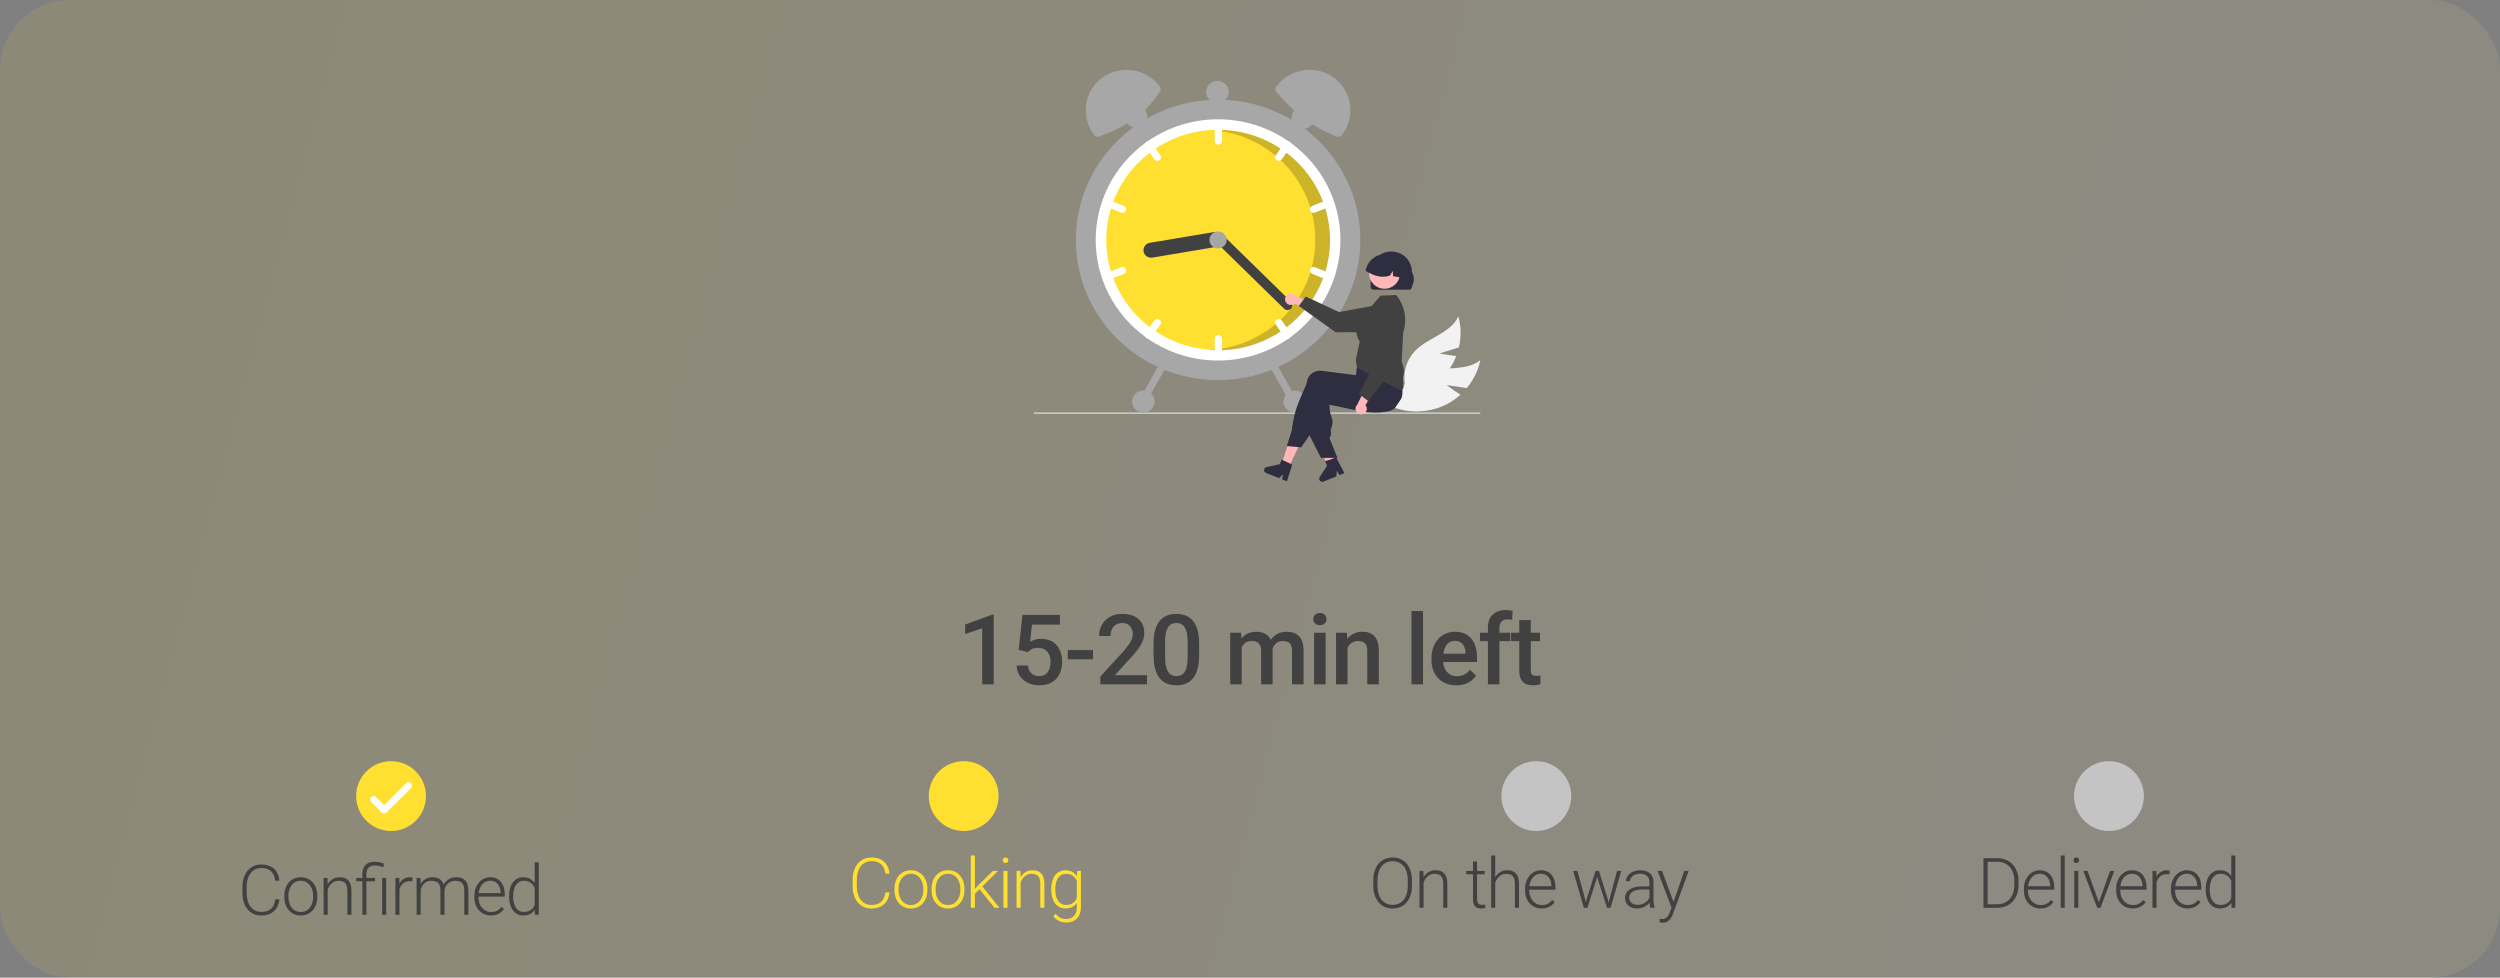 <svg width="358" height="140" viewBox="0 0 358 140" fill="none" xmlns="http://www.w3.org/2000/svg">
<rect x="0" y="0" width="358" height="140" fill="#808080" stroke="none"/>
<rect opacity="0.1" width="358" height="140" rx="10" fill="url(#paint0_linear_460_1056)"/>
<path d="M142.3 88.013V98H140.652V89.968L138.212 90.795V89.435L142.101 88.013H142.3ZM147.188 93.372L145.876 93.051L146.416 88.047H151.782V89.441H147.783L147.509 91.882C147.664 91.791 147.879 91.702 148.152 91.615C148.425 91.524 148.738 91.478 149.088 91.478C149.558 91.478 149.977 91.556 150.346 91.711C150.72 91.861 151.037 92.082 151.296 92.374C151.556 92.661 151.754 93.012 151.891 93.427C152.028 93.837 152.096 94.299 152.096 94.814C152.096 95.275 152.028 95.705 151.891 96.106C151.759 96.507 151.559 96.861 151.29 97.166C151.021 97.471 150.681 97.711 150.271 97.884C149.865 98.052 149.385 98.137 148.829 98.137C148.414 98.137 148.015 98.078 147.632 97.959C147.254 97.836 146.915 97.656 146.614 97.419C146.313 97.177 146.072 96.881 145.889 96.53C145.707 96.175 145.602 95.767 145.575 95.307H147.188C147.229 95.63 147.318 95.906 147.455 96.134C147.596 96.357 147.783 96.528 148.015 96.647C148.248 96.765 148.517 96.824 148.822 96.824C149.1 96.824 149.339 96.776 149.54 96.681C149.74 96.58 149.907 96.439 150.039 96.257C150.175 96.07 150.276 95.851 150.339 95.601C150.408 95.35 150.442 95.072 150.442 94.767C150.442 94.475 150.403 94.208 150.326 93.967C150.253 93.725 150.141 93.516 149.991 93.338C149.845 93.16 149.66 93.023 149.437 92.928C149.214 92.828 148.956 92.777 148.665 92.777C148.273 92.777 147.972 92.834 147.762 92.948C147.557 93.062 147.366 93.204 147.188 93.372ZM156.527 93.092V94.404H152.911V93.092H156.527ZM164.245 96.688V98H157.573V96.872L160.814 93.338C161.169 92.937 161.449 92.591 161.654 92.299C161.86 92.007 162.003 91.745 162.085 91.513C162.172 91.276 162.215 91.046 162.215 90.822C162.215 90.508 162.156 90.232 162.037 89.995C161.923 89.754 161.755 89.564 161.531 89.428C161.308 89.287 161.037 89.216 160.718 89.216C160.349 89.216 160.039 89.296 159.788 89.455C159.538 89.615 159.349 89.836 159.221 90.118C159.093 90.396 159.029 90.715 159.029 91.075H157.382C157.382 90.496 157.514 89.968 157.779 89.489C158.043 89.006 158.426 88.623 158.927 88.341C159.428 88.054 160.032 87.91 160.738 87.91C161.404 87.91 161.969 88.022 162.434 88.245C162.899 88.468 163.252 88.785 163.493 89.195C163.739 89.606 163.863 90.091 163.863 90.651C163.863 90.961 163.812 91.269 163.712 91.574C163.612 91.88 163.468 92.185 163.281 92.49C163.099 92.791 162.883 93.094 162.632 93.399C162.381 93.7 162.106 94.005 161.805 94.315L159.652 96.688H164.245ZM171.718 92.189V93.816C171.718 94.596 171.64 95.261 171.485 95.812C171.335 96.359 171.116 96.804 170.829 97.145C170.542 97.487 170.198 97.738 169.797 97.897C169.4 98.057 168.956 98.137 168.464 98.137C168.072 98.137 167.707 98.087 167.37 97.986C167.037 97.886 166.737 97.729 166.468 97.515C166.199 97.3 165.969 97.025 165.777 96.688C165.59 96.346 165.445 95.938 165.34 95.464C165.24 94.99 165.189 94.441 165.189 93.816V92.189C165.189 91.406 165.267 90.745 165.422 90.207C165.577 89.665 165.798 89.225 166.085 88.888C166.372 88.546 166.714 88.297 167.11 88.143C167.511 87.988 167.958 87.91 168.45 87.91C168.847 87.91 169.211 87.96 169.544 88.061C169.881 88.156 170.182 88.309 170.446 88.519C170.715 88.728 170.943 89.002 171.13 89.339C171.321 89.671 171.467 90.075 171.567 90.549C171.668 91.018 171.718 91.565 171.718 92.189ZM170.07 94.049V91.943C170.07 91.547 170.048 91.198 170.002 90.897C169.956 90.592 169.888 90.335 169.797 90.125C169.71 89.911 169.601 89.738 169.469 89.606C169.337 89.469 169.186 89.371 169.018 89.311C168.849 89.248 168.66 89.216 168.45 89.216C168.195 89.216 167.967 89.266 167.767 89.366C167.566 89.462 167.397 89.617 167.261 89.831C167.124 90.045 167.019 90.328 166.946 90.679C166.878 91.025 166.844 91.447 166.844 91.943V94.049C166.844 94.45 166.867 94.803 166.912 95.108C166.958 95.414 167.026 95.676 167.117 95.894C167.208 96.109 167.318 96.287 167.445 96.428C167.577 96.564 167.728 96.665 167.896 96.728C168.07 96.792 168.259 96.824 168.464 96.824C168.724 96.824 168.954 96.774 169.154 96.674C169.355 96.574 169.523 96.414 169.66 96.195C169.797 95.972 169.899 95.683 169.968 95.327C170.036 94.972 170.07 94.546 170.07 94.049ZM177.817 92.107V98H176.17V90.603H177.721L177.817 92.107ZM177.55 94.028L176.99 94.022C176.99 93.511 177.054 93.039 177.181 92.606C177.309 92.174 177.496 91.797 177.742 91.478C177.988 91.155 178.293 90.907 178.658 90.733C179.027 90.556 179.453 90.467 179.936 90.467C180.273 90.467 180.581 90.517 180.859 90.617C181.142 90.713 181.385 90.866 181.59 91.075C181.8 91.285 181.96 91.554 182.069 91.882C182.183 92.21 182.24 92.606 182.24 93.071V98H180.592V93.215C180.592 92.855 180.538 92.572 180.428 92.367C180.324 92.162 180.171 92.016 179.97 91.93C179.774 91.838 179.54 91.793 179.266 91.793C178.956 91.793 178.692 91.852 178.473 91.971C178.259 92.089 178.084 92.251 177.947 92.456C177.81 92.661 177.71 92.898 177.646 93.167C177.582 93.436 177.55 93.723 177.55 94.028ZM182.137 93.591L181.365 93.762C181.365 93.315 181.426 92.894 181.549 92.497C181.677 92.096 181.862 91.745 182.103 91.444C182.349 91.139 182.652 90.9 183.012 90.727C183.372 90.553 183.785 90.467 184.25 90.467C184.628 90.467 184.965 90.519 185.261 90.624C185.562 90.724 185.817 90.884 186.027 91.103C186.237 91.321 186.396 91.606 186.505 91.957C186.615 92.303 186.67 92.723 186.67 93.215V98H185.015V93.208C185.015 92.834 184.961 92.545 184.851 92.34C184.746 92.135 184.596 91.993 184.4 91.916C184.204 91.834 183.969 91.793 183.696 91.793C183.441 91.793 183.215 91.841 183.019 91.936C182.828 92.028 182.666 92.158 182.534 92.326C182.402 92.49 182.301 92.679 182.233 92.894C182.169 93.108 182.137 93.34 182.137 93.591ZM189.829 90.603V98H188.174V90.603H189.829ZM188.065 88.662C188.065 88.412 188.147 88.204 188.311 88.04C188.48 87.871 188.712 87.787 189.008 87.787C189.3 87.787 189.53 87.871 189.699 88.04C189.867 88.204 189.952 88.412 189.952 88.662C189.952 88.908 189.867 89.113 189.699 89.277C189.53 89.441 189.3 89.523 189.008 89.523C188.712 89.523 188.48 89.441 188.311 89.277C188.147 89.113 188.065 88.908 188.065 88.662ZM192.967 92.183V98H191.32V90.603H192.871L192.967 92.183ZM192.673 94.028L192.14 94.022C192.144 93.497 192.217 93.017 192.359 92.579C192.504 92.142 192.705 91.766 192.96 91.451C193.22 91.137 193.53 90.895 193.89 90.727C194.25 90.553 194.651 90.467 195.093 90.467C195.448 90.467 195.77 90.517 196.057 90.617C196.349 90.713 196.597 90.87 196.802 91.089C197.012 91.308 197.171 91.592 197.28 91.943C197.39 92.29 197.445 92.716 197.445 93.222V98H195.79V93.215C195.79 92.859 195.738 92.579 195.633 92.374C195.533 92.164 195.385 92.016 195.189 91.93C194.997 91.838 194.758 91.793 194.471 91.793C194.188 91.793 193.935 91.852 193.712 91.971C193.489 92.089 193.3 92.251 193.145 92.456C192.994 92.661 192.878 92.898 192.796 93.167C192.714 93.436 192.673 93.723 192.673 94.028ZM203.776 87.5V98H202.122V87.5H203.776ZM208.542 98.137C207.995 98.137 207.5 98.048 207.058 97.87C206.621 97.688 206.247 97.435 205.937 97.111C205.632 96.788 205.397 96.407 205.233 95.97C205.069 95.532 204.987 95.061 204.987 94.555V94.281C204.987 93.703 205.071 93.178 205.24 92.709C205.408 92.24 205.643 91.838 205.944 91.506C206.245 91.169 206.6 90.911 207.01 90.733C207.421 90.556 207.865 90.467 208.343 90.467C208.872 90.467 209.335 90.556 209.731 90.733C210.128 90.911 210.456 91.162 210.715 91.485C210.98 91.804 211.176 92.185 211.303 92.627C211.435 93.069 211.502 93.557 211.502 94.09V94.794H205.787V93.611H209.875V93.481C209.865 93.185 209.806 92.907 209.697 92.647C209.592 92.388 209.43 92.178 209.212 92.019C208.993 91.859 208.701 91.779 208.337 91.779C208.063 91.779 207.819 91.838 207.605 91.957C207.395 92.071 207.22 92.237 207.079 92.456C206.937 92.675 206.828 92.939 206.751 93.249C206.678 93.554 206.641 93.898 206.641 94.281V94.555C206.641 94.878 206.684 95.179 206.771 95.457C206.862 95.731 206.994 95.97 207.168 96.175C207.341 96.38 207.55 96.542 207.796 96.66C208.043 96.774 208.323 96.831 208.637 96.831C209.034 96.831 209.387 96.751 209.697 96.592C210.007 96.432 210.276 96.207 210.504 95.915L211.372 96.756C211.212 96.988 211.005 97.212 210.75 97.426C210.494 97.635 210.182 97.806 209.813 97.939C209.448 98.071 209.025 98.137 208.542 98.137ZM214.715 98H213.068V89.893C213.068 89.341 213.17 88.879 213.375 88.505C213.585 88.127 213.884 87.842 214.271 87.65C214.658 87.454 215.116 87.356 215.645 87.356C215.809 87.356 215.971 87.368 216.13 87.391C216.29 87.409 216.445 87.439 216.595 87.48L216.554 88.751C216.463 88.728 216.363 88.712 216.253 88.703C216.149 88.694 216.035 88.689 215.912 88.689C215.661 88.689 215.444 88.737 215.262 88.833C215.084 88.924 214.948 89.059 214.852 89.236C214.761 89.414 214.715 89.633 214.715 89.893V98ZM216.24 90.603V91.807H211.933V90.603H216.24ZM220.527 90.603V91.807H216.357V90.603H220.527ZM217.56 88.792H219.207V95.956C219.207 96.184 219.239 96.359 219.303 96.482C219.371 96.601 219.465 96.681 219.583 96.722C219.702 96.763 219.841 96.783 220 96.783C220.114 96.783 220.224 96.776 220.328 96.763C220.433 96.749 220.517 96.735 220.581 96.722L220.588 97.98C220.451 98.02 220.292 98.057 220.11 98.089C219.932 98.121 219.727 98.137 219.494 98.137C219.116 98.137 218.781 98.071 218.489 97.939C218.198 97.802 217.97 97.581 217.806 97.275C217.642 96.97 217.56 96.564 217.56 96.059V88.792Z" fill="#414141"/>
<g clip-path="url(#clip0_460_1056)">
<path d="M207.162 55.137L210.033 55.579C211.005 54.419 211.675 53.043 211.984 51.57C209.885 53.264 206.692 52.364 204.147 53.289C203.355 53.583 202.641 54.05 202.057 54.653C201.473 55.257 201.034 55.982 200.773 56.775L199.37 58.263C200.64 58.759 202.004 58.977 203.368 58.903C204.732 58.829 206.063 58.465 207.27 57.834C207.944 57.474 208.569 57.032 209.131 56.518C208.126 55.895 207.162 55.137 207.162 55.137Z" fill="#F2F2F2"/>
<path d="M206.143 50.611L208.912 49.744C209.258 48.279 209.235 46.753 208.845 45.298C207.733 47.737 204.468 48.335 202.608 50.282C202.033 50.893 201.604 51.625 201.354 52.422C201.105 53.218 201.04 54.061 201.166 54.885L200.583 56.834C201.944 56.719 203.264 56.315 204.451 55.649C205.638 54.983 206.665 54.072 207.461 52.977C207.901 52.359 208.26 51.688 208.53 50.981C207.349 50.865 206.143 50.611 206.143 50.611Z" fill="#F2F2F2"/>
<path d="M212 59.164C212 59.179 211.997 59.193 211.992 59.207C211.986 59.22 211.978 59.233 211.967 59.243C211.957 59.253 211.944 59.261 211.93 59.267C211.917 59.273 211.902 59.276 211.887 59.275H148.113C148.083 59.275 148.054 59.264 148.033 59.243C148.012 59.222 148 59.194 148 59.164C148 59.135 148.012 59.107 148.033 59.086C148.054 59.065 148.083 59.053 148.113 59.053H211.887C211.902 59.053 211.917 59.056 211.93 59.062C211.944 59.067 211.957 59.075 211.967 59.086C211.978 59.096 211.986 59.108 211.992 59.122C211.997 59.135 212 59.15 212 59.164Z" fill="#CCCCCC"/>
<path d="M174.427 54.428C185.674 54.428 194.792 45.441 194.792 34.355C194.792 23.269 185.674 14.282 174.427 14.282C163.18 14.282 154.062 23.269 154.062 34.355C154.062 45.441 163.18 54.428 174.427 54.428Z" fill="#A7A7A7"/>
<path d="M191.95 34.355C191.952 37.05 191.313 39.708 190.085 42.116C188.857 44.524 187.073 46.614 184.877 48.22C184.73 48.329 184.581 48.434 184.43 48.537C181.494 50.549 178.003 51.627 174.427 51.627C170.85 51.627 167.36 50.549 164.423 48.537C164.273 48.434 164.123 48.329 163.976 48.22C161.782 46.613 159.999 44.522 158.771 42.115C157.543 39.707 156.903 37.05 156.903 34.355C156.903 31.66 157.543 29.003 158.771 26.595C159.999 24.188 161.782 22.097 163.976 20.49C164.123 20.381 164.273 20.276 164.423 20.173C167.36 18.161 170.85 17.083 174.427 17.083C178.003 17.083 181.494 18.161 184.43 20.173C184.581 20.276 184.73 20.381 184.877 20.49C187.073 22.096 188.857 24.186 190.085 26.594C191.313 29.002 191.952 31.66 191.95 34.355Z" fill="white"/>
<path d="M174.427 50.133C183.268 50.133 190.435 43.069 190.435 34.355C190.435 25.641 183.268 18.577 174.427 18.577C165.586 18.577 158.419 25.641 158.419 34.355C158.419 43.069 165.586 50.133 174.427 50.133Z" fill="#FFE031"/>
<path opacity="0.2" d="M174.469 18.621C174.226 18.621 173.985 18.627 173.745 18.638C177.791 18.988 181.55 20.841 184.261 23.822C186.973 26.803 188.433 30.688 188.347 34.69C188.261 38.692 186.635 42.513 183.797 45.377C180.96 48.241 177.124 49.936 173.067 50.117C173.529 50.156 173.996 50.178 174.469 50.178C178.714 50.178 182.786 48.515 185.788 45.556C188.79 42.597 190.476 38.584 190.476 34.399C190.476 30.215 188.79 26.201 185.788 23.242C182.786 20.283 178.714 18.621 174.469 18.621V18.621Z" fill="black"/>
<path d="M174.474 17.456C174.336 17.457 174.204 17.511 174.106 17.607C174.008 17.703 173.953 17.834 173.953 17.97V20.211C173.953 20.347 174.008 20.477 174.106 20.574C174.203 20.67 174.336 20.724 174.474 20.724C174.612 20.724 174.745 20.67 174.842 20.574C174.94 20.477 174.995 20.347 174.995 20.211V17.97C174.995 17.834 174.94 17.703 174.842 17.607C174.745 17.511 174.612 17.457 174.474 17.456Z" fill="white"/>
<path d="M184.877 20.49C184.731 20.382 184.581 20.276 184.43 20.174C184.34 20.168 184.25 20.185 184.168 20.224C184.087 20.263 184.017 20.323 183.966 20.397L182.687 22.248C182.609 22.36 182.58 22.499 182.605 22.633C182.631 22.766 182.71 22.885 182.824 22.961C182.938 23.038 183.078 23.067 183.214 23.041C183.35 23.016 183.47 22.938 183.548 22.826L184.827 20.974C184.876 20.904 184.906 20.823 184.915 20.738C184.924 20.654 184.911 20.568 184.877 20.49Z" fill="white"/>
<path d="M190.691 28.932C190.665 28.869 190.628 28.812 190.58 28.764C190.532 28.716 190.474 28.678 190.411 28.652C190.348 28.626 190.281 28.612 190.212 28.612C190.144 28.611 190.076 28.624 190.013 28.65L187.906 29.493C187.779 29.544 187.677 29.643 187.623 29.769C187.569 29.894 187.568 30.035 187.62 30.162C187.672 30.288 187.773 30.388 187.9 30.441C188.027 30.494 188.171 30.495 188.299 30.444L190.405 29.601C190.533 29.549 190.635 29.45 190.688 29.325C190.742 29.199 190.743 29.058 190.691 28.932Z" fill="white"/>
<path d="M166.167 22.248L164.888 20.397C164.837 20.323 164.767 20.263 164.686 20.224C164.604 20.185 164.514 20.168 164.424 20.174C164.273 20.276 164.123 20.382 163.977 20.49C163.943 20.568 163.93 20.654 163.939 20.738C163.948 20.823 163.978 20.904 164.027 20.974L165.306 22.826C165.384 22.938 165.504 23.016 165.64 23.041C165.776 23.067 165.916 23.038 166.03 22.961C166.144 22.885 166.223 22.766 166.249 22.633C166.274 22.499 166.245 22.36 166.167 22.248Z" fill="white"/>
<path d="M160.947 29.493L158.84 28.649C158.712 28.598 158.569 28.599 158.442 28.652C158.315 28.705 158.214 28.806 158.162 28.932C158.11 29.058 158.111 29.2 158.165 29.325C158.218 29.45 158.32 29.55 158.448 29.601L160.555 30.444C160.683 30.495 160.826 30.494 160.953 30.441C161.081 30.388 161.181 30.287 161.233 30.161C161.285 30.035 161.284 29.894 161.23 29.769C161.177 29.643 161.075 29.544 160.947 29.493V29.493Z" fill="white"/>
<path d="M174.474 47.986C174.336 47.986 174.204 48.04 174.106 48.136C174.008 48.233 173.953 48.363 173.953 48.499V50.74C173.953 50.876 174.008 51.007 174.106 51.103C174.203 51.199 174.336 51.254 174.474 51.254C174.612 51.254 174.745 51.199 174.842 51.103C174.94 51.007 174.995 50.876 174.995 50.74V48.499C174.995 48.363 174.94 48.233 174.842 48.136C174.745 48.04 174.612 47.986 174.474 47.986Z" fill="white"/>
<path d="M184.827 47.736L183.548 45.885C183.509 45.829 183.46 45.781 183.403 45.744C183.345 45.707 183.281 45.682 183.214 45.669C183.147 45.657 183.078 45.657 183.011 45.671C182.944 45.685 182.88 45.711 182.824 45.749C182.767 45.787 182.719 45.836 182.681 45.892C182.644 45.949 182.618 46.012 182.605 46.078C182.593 46.144 182.593 46.212 182.607 46.278C182.621 46.344 182.648 46.407 182.687 46.462L183.966 48.314C184.017 48.388 184.087 48.447 184.168 48.486C184.25 48.525 184.34 48.543 184.43 48.537C184.581 48.434 184.731 48.329 184.877 48.221C184.911 48.142 184.924 48.057 184.915 47.972C184.906 47.887 184.876 47.806 184.827 47.736Z" fill="white"/>
<path d="M190.406 39.109L188.299 38.266C188.171 38.215 188.028 38.215 187.9 38.269C187.773 38.321 187.672 38.422 187.62 38.548C187.568 38.674 187.569 38.816 187.623 38.941C187.677 39.067 187.779 39.166 187.907 39.217L190.013 40.06C190.141 40.111 190.285 40.11 190.412 40.057C190.539 40.004 190.64 39.904 190.692 39.778C190.744 39.651 190.743 39.51 190.689 39.385C190.635 39.259 190.533 39.16 190.406 39.109V39.109Z" fill="white"/>
<path d="M166.03 45.749C165.916 45.672 165.776 45.644 165.64 45.669C165.504 45.695 165.384 45.772 165.306 45.885L164.027 47.736C163.978 47.806 163.948 47.887 163.939 47.972C163.93 48.056 163.943 48.142 163.977 48.22C164.123 48.329 164.273 48.434 164.424 48.537C164.514 48.543 164.604 48.525 164.686 48.486C164.767 48.447 164.837 48.388 164.888 48.314L166.167 46.462C166.206 46.407 166.233 46.344 166.247 46.278C166.261 46.212 166.261 46.144 166.249 46.078C166.236 46.011 166.21 45.948 166.173 45.892C166.135 45.836 166.087 45.787 166.03 45.749Z" fill="white"/>
<path d="M161.233 38.548C161.207 38.485 161.17 38.429 161.122 38.381C161.074 38.333 161.016 38.294 160.953 38.268C160.89 38.242 160.823 38.228 160.754 38.228C160.686 38.228 160.618 38.24 160.555 38.266L158.448 39.109C158.321 39.16 158.219 39.26 158.165 39.385C158.111 39.51 158.11 39.652 158.162 39.778C158.214 39.904 158.315 40.004 158.442 40.057C158.569 40.11 158.713 40.111 158.841 40.06L160.947 39.217C161.075 39.166 161.177 39.066 161.23 38.941C161.284 38.815 161.285 38.674 161.233 38.548Z" fill="white"/>
<path d="M175.15 34.1C175.199 34.381 175.132 34.669 174.965 34.901C174.798 35.133 174.544 35.291 174.259 35.339L165.015 36.889C164.874 36.913 164.729 36.909 164.59 36.877C164.45 36.846 164.318 36.788 164.202 36.706C164.085 36.625 163.986 36.521 163.91 36.402C163.834 36.282 163.782 36.15 163.758 36.011C163.734 35.871 163.738 35.729 163.77 35.592C163.802 35.454 163.861 35.324 163.943 35.209C164.026 35.094 164.131 34.996 164.252 34.922C164.373 34.846 164.508 34.796 164.649 34.772L173.894 33.222C174.179 33.175 174.471 33.24 174.706 33.405C174.942 33.57 175.102 33.82 175.15 34.1Z" fill="#414141"/>
<path d="M184.88 44.195C184.747 44.327 184.567 44.401 184.378 44.402C184.19 44.403 184.009 44.33 183.875 44.199L173.923 34.467C173.79 34.337 173.715 34.159 173.714 33.973C173.713 33.788 173.787 33.609 173.92 33.478C174.053 33.346 174.233 33.271 174.421 33.27C174.609 33.27 174.79 33.343 174.924 33.473L184.876 43.205C185.009 43.336 185.085 43.514 185.086 43.7C185.086 43.885 185.012 44.063 184.88 44.195Z" fill="#414141"/>
<path d="M174.427 35.569C175.107 35.569 175.658 35.025 175.658 34.355C175.658 33.684 175.107 33.141 174.427 33.141C173.747 33.141 173.195 33.684 173.195 34.355C173.195 35.025 173.747 35.569 174.427 35.569Z" fill="#A7A7A7"/>
<path d="M165.945 13.309C164.055 16.238 161.171 18.182 157.614 19.459C157.544 19.511 157.464 19.549 157.379 19.57C157.294 19.591 157.206 19.596 157.119 19.584C157.032 19.572 156.948 19.543 156.873 19.498C156.797 19.454 156.731 19.396 156.678 19.327C154.747 16.784 155.183 13.15 157.732 11.208C158.349 10.739 159.054 10.395 159.806 10.197C160.558 9.999 161.343 9.95 162.114 10.053C162.886 10.156 163.629 10.409 164.301 10.798C164.972 11.186 165.559 11.703 166.026 12.316L166.079 12.387C166.132 12.456 166.17 12.535 166.192 12.619C166.214 12.703 166.219 12.79 166.206 12.875C166.194 12.961 166.164 13.043 166.119 13.118C166.075 13.192 166.015 13.257 165.945 13.309Z" fill="#A7A7A7"/>
<path d="M182.828 12.316C183.295 11.703 183.881 11.186 184.553 10.798C185.224 10.409 185.968 10.156 186.739 10.053C187.511 9.95 188.295 9.999 189.048 10.197C189.8 10.395 190.505 10.739 191.121 11.208C193.671 13.15 194.107 16.784 192.175 19.327C192.122 19.396 192.056 19.454 191.981 19.498C191.905 19.543 191.822 19.572 191.735 19.584C191.648 19.596 191.559 19.591 191.474 19.57C191.389 19.549 191.309 19.511 191.239 19.459C187.937 18.213 185.23 16.057 182.908 13.309C182.766 13.204 182.673 13.048 182.647 12.875C182.622 12.702 182.668 12.527 182.774 12.387L182.828 12.316Z" fill="#A7A7A7"/>
<path d="M181.999 51.745C181.879 51.812 181.79 51.923 181.753 52.054C181.715 52.185 181.732 52.325 181.799 52.444L184.806 57.74C184.873 57.859 184.986 57.946 185.119 57.983C185.252 58.02 185.394 58.004 185.514 57.937C185.635 57.871 185.724 57.76 185.761 57.629C185.799 57.498 185.782 57.357 185.715 57.238L182.708 51.943C182.641 51.824 182.528 51.736 182.395 51.7C182.262 51.663 182.12 51.679 181.999 51.745Z" fill="#A7A7A7"/>
<path d="M166.146 51.943L163.139 57.239C163.072 57.358 163.055 57.498 163.092 57.629C163.13 57.76 163.219 57.871 163.339 57.938C163.46 58.004 163.602 58.021 163.735 57.984C163.868 57.947 163.981 57.859 164.048 57.74L167.055 52.444C167.088 52.386 167.11 52.321 167.118 52.254C167.126 52.187 167.12 52.119 167.102 52.054C167.083 51.989 167.052 51.929 167.009 51.876C166.967 51.823 166.914 51.779 166.855 51.746C166.795 51.713 166.729 51.692 166.661 51.684C166.593 51.676 166.525 51.681 166.459 51.7C166.393 51.718 166.331 51.749 166.278 51.791C166.224 51.832 166.179 51.884 166.146 51.943H166.146Z" fill="#A7A7A7"/>
<path d="M185.414 59.096C186.304 59.096 187.025 58.386 187.025 57.509C187.025 56.633 186.304 55.922 185.414 55.922C184.525 55.922 183.804 56.633 183.804 57.509C183.804 58.386 184.525 59.096 185.414 59.096Z" fill="#A7A7A7"/>
<path d="M186.551 18.483C187.44 18.483 188.161 17.773 188.161 16.896C188.161 16.02 187.44 15.309 186.551 15.309C185.662 15.309 184.941 16.02 184.941 16.896C184.941 17.773 185.662 18.483 186.551 18.483Z" fill="#A7A7A7"/>
<path d="M174.332 14.749C175.221 14.749 175.942 14.038 175.942 13.162C175.942 12.285 175.221 11.575 174.332 11.575C173.443 11.575 172.722 12.285 172.722 13.162C172.722 14.038 173.443 14.749 174.332 14.749Z" fill="#A7A7A7"/>
<path d="M162.682 18.297C163.571 18.297 164.292 17.586 164.292 16.71C164.292 15.833 163.571 15.123 162.682 15.123C161.792 15.123 161.071 15.833 161.071 16.71C161.071 17.586 161.792 18.297 162.682 18.297Z" fill="#A7A7A7"/>
<path d="M163.724 59.096C164.613 59.096 165.334 58.386 165.334 57.509C165.334 56.633 164.613 55.922 163.724 55.922C162.834 55.922 162.113 56.633 162.113 57.509C162.113 58.386 162.834 59.096 163.724 59.096Z" fill="#A7A7A7"/>
<path d="M184.151 43.303C184.215 43.401 184.299 43.484 184.399 43.546C184.498 43.608 184.611 43.648 184.728 43.663C184.845 43.678 184.963 43.668 185.076 43.633C185.188 43.597 185.291 43.538 185.378 43.459L187.905 44.794L187.769 43.332L185.391 42.289C185.247 42.154 185.058 42.076 184.859 42.069C184.661 42.063 184.467 42.128 184.314 42.253C184.161 42.378 184.06 42.554 184.03 42.748C184 42.941 184.043 43.139 184.151 43.303H184.151Z" fill="#FFB7B7"/>
<path d="M185.993 43.813L186.983 42.466L191.753 44.689L197.689 43.591C197.982 43.537 198.284 43.547 198.573 43.621C198.862 43.694 199.131 43.83 199.361 44.018C199.591 44.205 199.776 44.441 199.903 44.707C200.031 44.973 200.097 45.263 200.098 45.558C200.098 46.089 199.885 46.599 199.504 46.975C199.123 47.352 198.607 47.564 198.068 47.566L191.265 47.578L185.993 43.813Z" fill="#414141"/>
<path d="M184.467 67.082L183.465 66.609L184.842 62.482L186.32 63.179L184.467 67.082Z" fill="#FFB7B7"/>
<path d="M191.184 66.416C191.111 66.461 191.038 66.505 190.965 66.55C190.818 66.638 190.67 66.725 190.522 66.811C190.448 66.853 190.373 66.896 190.299 66.938V66.941L190.294 66.941L190.293 66.942L190.179 66.969L190.017 66.546L189.942 66.351L189.836 66.075L189.641 65.569L188.619 62.907L190.209 62.52L190.268 62.761H190.269L190.299 62.88L190.854 65.1L190.968 65.555L190.971 65.568L191.04 65.84L191.099 66.075L191.164 66.337L191.184 66.416Z" fill="#FFB7B7"/>
<path d="M200.67 57.069C200.569 57.228 200.466 57.387 200.362 57.544C200.17 57.837 199.972 58.126 199.769 58.41C199.769 58.411 199.768 58.411 199.767 58.412C199.649 58.52 199.518 58.614 199.377 58.693C199.371 58.697 199.365 58.7 199.359 58.703C199.255 58.76 199.145 58.803 199.031 58.833C198.989 58.843 198.947 58.853 198.906 58.864C198.757 58.898 198.61 58.928 198.464 58.954C198.203 59 197.946 59.033 197.69 59.053C197.669 59.055 197.649 59.057 197.628 59.058C196.575 59.134 195.55 59.012 194.48 58.811C193.952 58.712 193.412 58.594 192.854 58.471C192.671 58.431 192.488 58.391 192.303 58.351C192.289 58.348 192.274 58.344 192.259 58.341C191.994 58.284 191.725 58.228 191.449 58.172C191.102 58.101 190.743 58.033 190.371 57.969L190.397 58.486C190.419 58.884 190.503 59.276 190.646 59.648C190.805 60.107 190.931 60.469 190.665 61.224L190.537 61.59C190.604 61.772 190.626 61.966 190.604 62.157C190.581 62.349 190.514 62.533 190.407 62.695L190.381 62.733L191.449 65.396L191.518 65.568H190.971L190.299 65.569H189.159L187.514 62.317L187.436 62.162V62.154L187.606 55.904C187.608 55.849 187.612 55.793 187.62 55.738C187.649 55.487 187.73 55.245 187.856 55.025C187.982 54.806 188.151 54.613 188.353 54.458C188.547 54.309 188.769 54.199 189.007 54.135C189.244 54.071 189.492 54.054 189.736 54.085L190.299 54.157L191.449 54.304L192.259 54.407L192.275 54.41L194.665 54.714L194.836 54.025L194.868 54.014L195.874 53.65L199.353 52.393L199.362 52.39L199.59 52.308L199.618 52.351C199.626 52.364 199.634 52.377 199.641 52.39C199.867 52.79 200.052 53.211 200.191 53.648C200.425 54.361 200.618 55.087 200.769 55.822C200.775 55.854 200.781 55.883 200.786 55.909L200.788 55.917C200.791 55.929 200.792 55.937 200.793 55.939C200.873 56.269 200.817 56.67 200.67 57.069Z" fill="#2F2E41"/>
<path d="M200.817 54.765C200.806 54.719 200.792 54.672 200.777 54.626C200.66 54.28 200.524 53.94 200.369 53.609C200.196 53.232 199.987 52.828 199.74 52.391C199.62 52.179 199.491 51.958 199.352 51.73C199.283 51.615 199.211 51.498 199.137 51.379C199.134 51.374 199.131 51.369 199.127 51.363L199.106 51.329L195.664 51.783L194.382 51.952L194.305 52.581L194.287 52.737C194.286 52.737 194.286 52.737 194.287 52.738L194.235 53.163V53.164L194.167 53.725L194.161 53.724L192.259 53.481L190.298 53.231L189.245 53.097C189.001 53.066 188.753 53.082 188.516 53.146C188.279 53.21 188.057 53.32 187.863 53.47C187.66 53.624 187.491 53.817 187.365 54.037C187.239 54.256 187.159 54.499 187.129 54.749C187.122 54.8 187.118 54.852 187.116 54.904L186.122 57.224C185.528 58.611 185.149 60.08 184.999 61.579L184.271 63.874L184.375 63.884L185.919 64.025L186.326 64.063L187.224 62.771C187.326 62.624 187.423 62.472 187.514 62.317C187.663 62.063 187.795 61.801 187.911 61.531L189.852 56.976C190.003 57.001 190.151 57.025 190.298 57.048C190.979 57.157 191.633 57.246 192.259 57.315C194.295 57.539 196.058 57.556 197.628 57.366C198.068 57.313 198.494 57.243 198.906 57.157C199.057 57.126 199.206 57.092 199.352 57.056C199.387 57.048 199.421 57.04 199.455 57.032C199.759 56.954 200.038 56.803 200.268 56.592C200.497 56.38 200.669 56.116 200.768 55.822C200.886 55.481 200.903 55.115 200.817 54.765Z" fill="#2F2E41"/>
<path d="M184.788 66.407L183.704 65.895L183.534 65.815L183.262 66.472L181.367 66.883C181.273 66.904 181.188 66.953 181.125 67.024C181.062 67.095 181.023 67.184 181.015 67.278C181.007 67.373 181.029 67.467 181.079 67.548C181.129 67.628 181.204 67.691 181.293 67.727L183.145 68.472L183.733 67.95L183.589 68.65L184.287 68.931L185.051 66.532L184.788 66.407Z" fill="#2F2E41"/>
<path d="M191.449 65.395L191.518 65.568H191.449V65.395Z" fill="#2F2E41"/>
<path d="M191.071 65.605L189.935 65.993L189.757 66.054L190.033 66.709L188.98 68.316C188.928 68.395 188.903 68.489 188.909 68.584C188.914 68.678 188.951 68.768 189.012 68.841C189.073 68.913 189.157 68.965 189.25 68.987C189.343 69.01 189.441 69.003 189.53 68.966L191.378 68.211L191.423 67.433L191.82 68.03L192.516 67.746L191.347 65.511L191.071 65.605Z" fill="#2F2E41"/>
<path d="M200.534 55.816C200.466 55.816 200.4 55.8 200.34 55.769L194.347 52.682L194.277 52.403L194.147 51.518L194.149 51.51L194.719 48.92C194.708 48.898 194.686 48.861 194.662 48.82C194.407 48.395 193.633 47.101 195.111 45.321L197.706 42.339L199.933 42.244L199.958 42.276C200.554 43.012 200.955 43.883 201.128 44.809C201.3 45.736 201.237 46.69 200.944 47.587L200.713 51.715L200.961 52.549C201.107 53.039 201.083 53.562 200.893 54.037L200.95 55.387C200.952 55.443 200.943 55.498 200.923 55.55C200.903 55.602 200.873 55.649 200.834 55.689C200.795 55.729 200.749 55.761 200.697 55.782C200.645 55.804 200.59 55.816 200.534 55.816L200.534 55.816Z" fill="#414141"/>
<path d="M195.334 59.22C195.436 59.161 195.523 59.081 195.59 58.985C195.656 58.889 195.701 58.78 195.72 58.665C195.739 58.55 195.733 58.433 195.701 58.321C195.669 58.209 195.613 58.105 195.536 58.017L196.977 55.575L195.49 55.657L194.349 57.964C194.208 58.101 194.122 58.285 194.108 58.48C194.095 58.675 194.154 58.869 194.276 59.023C194.397 59.178 194.572 59.284 194.767 59.32C194.962 59.356 195.164 59.321 195.334 59.22L195.334 59.22Z" fill="#FFB7B7"/>
<path d="M195.916 57.425L194.584 56.402L197.004 51.781L196.097 45.895C196.053 45.604 196.073 45.307 196.158 45.025C196.243 44.743 196.39 44.483 196.588 44.263C196.786 44.043 197.031 43.869 197.306 43.753C197.58 43.636 197.877 43.581 198.175 43.591C198.714 43.609 199.224 43.837 199.592 44.225C199.961 44.613 200.158 45.129 200.141 45.66L199.917 52.362L195.916 57.425Z" fill="#414141"/>
<path d="M196.277 41.099V38.927C196.276 38.155 196.587 37.415 197.14 36.868C197.694 36.322 198.445 36.015 199.228 36.015C200.011 36.014 200.763 36.32 201.317 36.866C201.871 37.411 202.183 38.152 202.183 38.923V38.927C202.704 39.996 202.378 40.505 202.183 41.099C202.183 41.203 202.141 41.302 202.067 41.376C201.992 41.449 201.892 41.49 201.787 41.49H196.674C196.568 41.49 196.468 41.449 196.393 41.376C196.319 41.303 196.277 41.203 196.277 41.099Z" fill="#2F2E41"/>
<path d="M198.262 41.349C199.483 41.349 200.472 40.373 200.472 39.17C200.472 37.967 199.483 36.991 198.262 36.991C197.041 36.991 196.051 37.967 196.051 39.17C196.051 40.373 197.041 41.349 198.262 41.349Z" fill="#FFB7B7"/>
<path d="M200.575 39.741C200.555 39.738 200.535 39.734 200.515 39.731C200.17 39.671 199.826 39.611 199.482 39.55L199.45 38.782L199.034 39.47C198.084 39.781 197.195 39.605 196.359 39.218C196.083 39.089 195.815 38.943 195.557 38.782C195.627 38.357 195.793 37.953 196.042 37.6C196.291 37.246 196.617 36.952 196.996 36.739C197.028 36.721 197.059 36.706 197.09 36.69C197.09 36.69 197.091 36.69 197.091 36.69C197.091 36.69 197.091 36.69 197.091 36.69C197.091 36.69 197.091 36.689 197.091 36.689C197.091 36.689 197.091 36.689 197.091 36.689C197.145 36.664 197.2 36.64 197.255 36.618C197.684 36.453 198.152 36.411 198.605 36.498C199.057 36.584 199.475 36.795 199.811 37.107C200.486 37.742 200.789 38.791 200.575 39.741Z" fill="#2F2E41"/>
</g>
<circle cx="56" cy="114" r="5" fill="#FFE031"/>
<circle cx="138" cy="114" r="5" fill="#FFE031"/>
<circle cx="220" cy="114" r="5" fill="#C4C4C4"/>
<circle cx="302" cy="114" r="5" fill="#C4C4C4"/>
<path d="M39.408 128.783H40.009C39.96 129.262 39.828 129.675 39.614 130.023C39.399 130.368 39.106 130.634 38.735 130.819C38.364 131.005 37.916 131.098 37.392 131.098C36.988 131.098 36.622 131.021 36.293 130.868C35.968 130.715 35.688 130.499 35.453 130.219C35.219 129.936 35.038 129.597 34.911 129.203C34.784 128.809 34.721 128.371 34.721 127.89V127.001C34.721 126.519 34.784 126.083 34.911 125.692C35.038 125.299 35.221 124.96 35.458 124.677C35.696 124.394 35.981 124.175 36.313 124.022C36.645 123.869 37.019 123.793 37.436 123.793C37.94 123.793 38.377 123.886 38.744 124.071C39.112 124.254 39.402 124.517 39.614 124.862C39.828 125.207 39.96 125.624 40.009 126.112H39.408C39.363 125.728 39.262 125.403 39.106 125.136C38.949 124.869 38.733 124.665 38.456 124.525C38.183 124.382 37.843 124.311 37.436 124.311C37.104 124.311 36.807 124.374 36.547 124.501C36.287 124.628 36.065 124.81 35.883 125.048C35.701 125.282 35.561 125.564 35.463 125.893C35.369 126.221 35.322 126.588 35.322 126.991V127.89C35.322 128.28 35.367 128.64 35.458 128.969C35.549 129.298 35.683 129.582 35.859 129.823C36.038 130.064 36.256 130.251 36.513 130.385C36.77 130.518 37.063 130.585 37.392 130.585C37.812 130.585 38.162 130.518 38.442 130.385C38.725 130.248 38.944 130.046 39.101 129.779C39.257 129.512 39.36 129.18 39.408 128.783ZM40.715 128.441V128.28C40.715 127.896 40.77 127.541 40.881 127.216C40.992 126.89 41.149 126.609 41.355 126.371C41.563 126.133 41.812 125.95 42.102 125.819C42.391 125.686 42.714 125.619 43.068 125.619C43.426 125.619 43.75 125.686 44.04 125.819C44.33 125.95 44.579 126.133 44.787 126.371C44.995 126.609 45.155 126.89 45.266 127.216C45.376 127.541 45.432 127.896 45.432 128.28V128.441C45.432 128.826 45.376 129.18 45.266 129.506C45.155 129.828 44.995 130.108 44.787 130.346C44.582 130.583 44.335 130.769 44.045 130.902C43.755 131.033 43.433 131.098 43.078 131.098C42.72 131.098 42.396 131.033 42.106 130.902C41.817 130.769 41.568 130.583 41.359 130.346C41.151 130.108 40.992 129.828 40.881 129.506C40.77 129.18 40.715 128.826 40.715 128.441ZM41.296 128.28V128.441C41.296 128.731 41.335 129.006 41.413 129.267C41.491 129.524 41.605 129.753 41.755 129.955C41.905 130.154 42.09 130.31 42.312 130.424C42.533 130.538 42.788 130.595 43.078 130.595C43.365 130.595 43.617 130.538 43.835 130.424C44.056 130.31 44.242 130.154 44.392 129.955C44.541 129.753 44.654 129.524 44.728 129.267C44.807 129.006 44.846 128.731 44.846 128.441V128.28C44.846 127.994 44.807 127.722 44.728 127.465C44.654 127.208 44.54 126.978 44.387 126.776C44.237 126.575 44.051 126.415 43.83 126.298C43.609 126.181 43.355 126.122 43.068 126.122C42.782 126.122 42.528 126.181 42.307 126.298C42.089 126.415 41.903 126.575 41.75 126.776C41.6 126.978 41.486 127.208 41.408 127.465C41.333 127.722 41.296 127.994 41.296 128.28ZM46.924 126.845V131H46.343V125.717H46.899L46.924 126.845ZM46.792 128.031L46.533 127.885C46.553 127.572 46.616 127.279 46.723 127.006C46.831 126.732 46.976 126.492 47.158 126.283C47.344 126.075 47.56 125.912 47.807 125.795C48.058 125.678 48.335 125.619 48.638 125.619C48.901 125.619 49.137 125.655 49.346 125.727C49.554 125.798 49.731 125.912 49.878 126.068C50.024 126.225 50.135 126.425 50.21 126.669C50.288 126.913 50.327 127.211 50.327 127.562V131H49.741V127.558C49.741 127.193 49.691 126.908 49.59 126.703C49.489 126.495 49.346 126.347 49.16 126.259C48.974 126.171 48.755 126.127 48.501 126.127C48.221 126.127 47.975 126.189 47.764 126.312C47.555 126.433 47.379 126.591 47.236 126.786C47.096 126.978 46.989 127.185 46.914 127.406C46.839 127.624 46.798 127.833 46.792 128.031ZM52.473 131H51.892V125.16C51.892 124.779 51.962 124.459 52.102 124.198C52.245 123.935 52.447 123.736 52.708 123.603C52.971 123.466 53.284 123.397 53.645 123.397C53.863 123.397 54.085 123.422 54.309 123.471C54.534 123.52 54.76 123.591 54.988 123.686L54.895 124.193C54.723 124.118 54.542 124.057 54.353 124.008C54.164 123.959 53.94 123.935 53.679 123.935C53.282 123.935 52.981 124.039 52.776 124.247C52.574 124.455 52.473 124.76 52.473 125.16V131ZM53.709 125.717V126.195H51.013V125.717H53.709ZM55.305 125.717V131H54.724V125.717H55.305ZM57.203 126.591V131H56.621V125.717H57.188L57.203 126.591ZM59.073 125.678L59.058 126.215C58.993 126.205 58.929 126.197 58.868 126.19C58.806 126.184 58.739 126.181 58.667 126.181C58.413 126.181 58.191 126.228 57.998 126.322C57.81 126.413 57.65 126.542 57.52 126.708C57.39 126.871 57.29 127.063 57.222 127.284C57.154 127.502 57.115 127.737 57.105 127.987L56.89 128.07C56.89 127.725 56.926 127.405 56.998 127.108C57.069 126.812 57.178 126.553 57.325 126.332C57.474 126.107 57.661 125.933 57.886 125.81C58.114 125.683 58.381 125.619 58.687 125.619C58.762 125.619 58.835 125.626 58.907 125.639C58.981 125.648 59.037 125.661 59.073 125.678ZM60.242 126.811V131H59.656V125.717H60.218L60.242 126.811ZM60.135 128.031L59.852 127.885C59.871 127.572 59.93 127.279 60.028 127.006C60.128 126.732 60.268 126.492 60.447 126.283C60.627 126.075 60.841 125.912 61.092 125.795C61.343 125.678 61.627 125.619 61.947 125.619C62.204 125.619 62.436 125.655 62.645 125.727C62.856 125.795 63.035 125.904 63.182 126.054C63.332 126.2 63.447 126.392 63.529 126.63C63.61 126.868 63.651 127.152 63.651 127.484V131H63.069V127.504C63.069 127.152 63.014 126.877 62.904 126.679C62.796 126.48 62.645 126.339 62.449 126.254C62.257 126.169 62.034 126.127 61.781 126.127C61.481 126.127 61.227 126.189 61.019 126.312C60.814 126.433 60.646 126.591 60.516 126.786C60.389 126.978 60.294 127.185 60.233 127.406C60.171 127.624 60.138 127.833 60.135 128.031ZM63.646 127.572L63.255 127.582C63.271 127.325 63.33 127.079 63.431 126.845C63.535 126.61 63.677 126.402 63.856 126.22C64.035 126.034 64.248 125.888 64.495 125.78C64.746 125.673 65.028 125.619 65.34 125.619C65.614 125.619 65.858 125.657 66.073 125.731C66.287 125.803 66.468 125.919 66.615 126.078C66.764 126.234 66.878 126.435 66.956 126.679C67.034 126.923 67.073 127.216 67.073 127.558V131H66.487V127.553C66.487 127.178 66.432 126.889 66.322 126.684C66.214 126.475 66.064 126.33 65.872 126.249C65.68 126.168 65.456 126.127 65.198 126.127C64.945 126.13 64.722 126.177 64.529 126.269C64.337 126.356 64.176 126.474 64.046 126.62C63.919 126.763 63.822 126.918 63.753 127.084C63.688 127.25 63.652 127.413 63.646 127.572ZM70.299 131.098C69.954 131.098 69.636 131.034 69.347 130.907C69.06 130.78 68.81 130.601 68.595 130.37C68.383 130.139 68.219 129.866 68.102 129.55C67.988 129.231 67.931 128.882 67.931 128.505V128.295C67.931 127.888 67.991 127.52 68.111 127.191C68.232 126.863 68.398 126.581 68.609 126.347C68.821 126.112 69.062 125.933 69.332 125.81C69.606 125.683 69.892 125.619 70.191 125.619C70.527 125.619 70.825 125.679 71.085 125.8C71.345 125.917 71.564 126.085 71.739 126.303C71.918 126.518 72.053 126.773 72.144 127.069C72.236 127.362 72.281 127.686 72.281 128.041V128.397H68.282V127.899H71.7V127.831C71.694 127.535 71.633 127.258 71.519 127.001C71.409 126.741 71.243 126.529 71.022 126.366C70.8 126.203 70.523 126.122 70.191 126.122C69.944 126.122 69.716 126.174 69.508 126.278C69.303 126.382 69.125 126.532 68.976 126.728C68.829 126.92 68.715 127.149 68.634 127.416C68.556 127.68 68.517 127.973 68.517 128.295V128.505C68.517 128.798 68.559 129.071 68.644 129.325C68.731 129.576 68.855 129.797 69.015 129.989C69.177 130.181 69.37 130.331 69.591 130.438C69.812 130.546 70.056 130.6 70.323 130.6C70.636 130.6 70.912 130.543 71.153 130.429C71.394 130.312 71.611 130.128 71.803 129.877L72.169 130.16C72.055 130.329 71.912 130.486 71.739 130.629C71.57 130.772 71.367 130.886 71.129 130.971C70.891 131.055 70.615 131.098 70.299 131.098ZM76.566 129.975V123.5H77.152V131H76.605L76.566 129.975ZM72.899 128.412V128.31C72.899 127.899 72.946 127.53 73.041 127.201C73.135 126.869 73.27 126.586 73.446 126.352C73.625 126.114 73.84 125.933 74.091 125.81C74.341 125.683 74.624 125.619 74.94 125.619C75.249 125.619 75.523 125.67 75.76 125.771C75.998 125.871 76.202 126.016 76.371 126.205C76.543 126.394 76.682 126.618 76.786 126.879C76.893 127.139 76.972 127.429 77.02 127.748V129.052C76.981 129.351 76.91 129.626 76.805 129.877C76.701 130.124 76.563 130.341 76.39 130.526C76.218 130.709 76.01 130.85 75.765 130.951C75.525 131.049 75.246 131.098 74.93 131.098C74.618 131.098 74.336 131.033 74.086 130.902C73.835 130.772 73.622 130.588 73.446 130.351C73.27 130.11 73.135 129.825 73.041 129.496C72.946 129.167 72.899 128.806 72.899 128.412ZM73.485 128.31V128.412C73.485 128.721 73.516 129.008 73.578 129.271C73.64 129.535 73.734 129.765 73.861 129.96C73.988 130.155 74.149 130.308 74.344 130.419C74.54 130.53 74.771 130.585 75.038 130.585C75.373 130.585 75.655 130.521 75.883 130.395C76.111 130.264 76.293 130.093 76.43 129.882C76.566 129.667 76.665 129.433 76.727 129.179V127.66C76.688 127.488 76.631 127.312 76.556 127.133C76.482 126.954 76.379 126.789 76.249 126.64C76.122 126.487 75.959 126.365 75.76 126.273C75.565 126.179 75.328 126.132 75.048 126.132C74.778 126.132 74.545 126.187 74.349 126.298C74.154 126.409 73.991 126.563 73.861 126.762C73.734 126.957 73.64 127.187 73.578 127.45C73.516 127.714 73.485 128 73.485 128.31Z" fill="#414141"/>
<path d="M126.783 127.783H127.383C127.335 128.262 127.203 128.675 126.988 129.023C126.773 129.368 126.48 129.634 126.109 129.819C125.738 130.005 125.29 130.098 124.766 130.098C124.363 130.098 123.996 130.021 123.668 129.868C123.342 129.715 123.062 129.499 122.828 129.219C122.593 128.936 122.413 128.597 122.286 128.203C122.159 127.809 122.095 127.371 122.095 126.89V126.001C122.095 125.519 122.159 125.083 122.286 124.692C122.413 124.299 122.595 123.96 122.833 123.677C123.07 123.394 123.355 123.175 123.687 123.022C124.019 122.869 124.393 122.793 124.81 122.793C125.315 122.793 125.751 122.886 126.119 123.071C126.487 123.254 126.776 123.517 126.988 123.862C127.203 124.207 127.335 124.624 127.383 125.112H126.783C126.737 124.728 126.636 124.403 126.48 124.136C126.324 123.869 126.107 123.665 125.831 123.525C125.557 123.382 125.217 123.311 124.81 123.311C124.478 123.311 124.182 123.374 123.921 123.501C123.661 123.628 123.44 123.81 123.257 124.048C123.075 124.282 122.935 124.564 122.837 124.893C122.743 125.221 122.696 125.588 122.696 125.991V126.89C122.696 127.28 122.741 127.64 122.833 127.969C122.924 128.298 123.057 128.582 123.233 128.823C123.412 129.064 123.63 129.251 123.887 129.385C124.144 129.518 124.437 129.585 124.766 129.585C125.186 129.585 125.536 129.518 125.816 129.385C126.099 129.248 126.319 129.046 126.475 128.779C126.631 128.512 126.734 128.18 126.783 127.783ZM128.089 127.441V127.28C128.089 126.896 128.145 126.541 128.255 126.216C128.366 125.89 128.524 125.609 128.729 125.371C128.937 125.133 129.186 124.95 129.476 124.819C129.766 124.686 130.088 124.619 130.443 124.619C130.801 124.619 131.125 124.686 131.414 124.819C131.704 124.95 131.953 125.133 132.162 125.371C132.37 125.609 132.529 125.89 132.64 126.216C132.751 126.541 132.806 126.896 132.806 127.28V127.441C132.806 127.826 132.751 128.18 132.64 128.506C132.529 128.828 132.37 129.108 132.162 129.346C131.956 129.583 131.709 129.769 131.419 129.902C131.13 130.033 130.807 130.098 130.453 130.098C130.094 130.098 129.771 130.033 129.481 129.902C129.191 129.769 128.942 129.583 128.734 129.346C128.525 129.108 128.366 128.828 128.255 128.506C128.145 128.18 128.089 127.826 128.089 127.441ZM128.67 127.28V127.441C128.67 127.731 128.709 128.006 128.787 128.267C128.866 128.524 128.98 128.753 129.129 128.955C129.279 129.154 129.465 129.31 129.686 129.424C129.907 129.538 130.163 129.595 130.453 129.595C130.739 129.595 130.991 129.538 131.209 129.424C131.431 129.31 131.616 129.154 131.766 128.955C131.916 128.753 132.028 128.524 132.103 128.267C132.181 128.006 132.22 127.731 132.22 127.441V127.28C132.22 126.994 132.181 126.722 132.103 126.465C132.028 126.208 131.914 125.978 131.761 125.776C131.611 125.575 131.426 125.415 131.204 125.298C130.983 125.181 130.729 125.122 130.443 125.122C130.156 125.122 129.902 125.181 129.681 125.298C129.463 125.415 129.277 125.575 129.124 125.776C128.975 125.978 128.861 126.208 128.783 126.465C128.708 126.722 128.67 126.994 128.67 127.28ZM133.395 127.441V127.28C133.395 126.896 133.45 126.541 133.561 126.216C133.671 125.89 133.829 125.609 134.034 125.371C134.243 125.133 134.492 124.95 134.781 124.819C135.071 124.686 135.393 124.619 135.748 124.619C136.106 124.619 136.43 124.686 136.72 124.819C137.01 124.95 137.259 125.133 137.467 125.371C137.675 125.609 137.835 125.89 137.946 126.216C138.056 126.541 138.112 126.896 138.112 127.28V127.441C138.112 127.826 138.056 128.18 137.946 128.506C137.835 128.828 137.675 129.108 137.467 129.346C137.262 129.583 137.015 129.769 136.725 129.902C136.435 130.033 136.113 130.098 135.758 130.098C135.4 130.098 135.076 130.033 134.786 129.902C134.497 129.769 134.248 129.583 134.039 129.346C133.831 129.108 133.671 128.828 133.561 128.506C133.45 128.18 133.395 127.826 133.395 127.441ZM133.976 127.28V127.441C133.976 127.731 134.015 128.006 134.093 128.267C134.171 128.524 134.285 128.753 134.435 128.955C134.585 129.154 134.77 129.31 134.991 129.424C135.213 129.538 135.468 129.595 135.758 129.595C136.044 129.595 136.297 129.538 136.515 129.424C136.736 129.31 136.922 129.154 137.071 128.955C137.221 128.753 137.334 128.524 137.408 128.267C137.487 128.006 137.526 127.731 137.526 127.441V127.28C137.526 126.994 137.487 126.722 137.408 126.465C137.334 126.208 137.22 125.978 137.067 125.776C136.917 125.575 136.731 125.415 136.51 125.298C136.289 125.181 136.035 125.122 135.748 125.122C135.462 125.122 135.208 125.181 134.987 125.298C134.768 125.415 134.583 125.575 134.43 125.776C134.28 125.978 134.166 126.208 134.088 126.465C134.013 126.722 133.976 126.994 133.976 127.28ZM139.604 122.5V130H139.022V122.5H139.604ZM142.919 124.717L140.448 127.168L139.398 128.184L139.311 127.612L140.155 126.699L142.182 124.717H142.919ZM142.411 130L140.204 127.256L140.526 126.753L143.114 130H142.411ZM144.274 124.717V130H143.693V124.717H144.274ZM143.591 123.188C143.591 123.078 143.625 122.985 143.693 122.91C143.765 122.832 143.862 122.793 143.986 122.793C144.11 122.793 144.207 122.832 144.279 122.91C144.354 122.985 144.391 123.078 144.391 123.188C144.391 123.296 144.354 123.389 144.279 123.467C144.207 123.542 144.11 123.579 143.986 123.579C143.862 123.579 143.765 123.542 143.693 123.467C143.625 123.389 143.591 123.296 143.591 123.188ZM146.152 125.845V130H145.571V124.717H146.128L146.152 125.845ZM146.02 127.031L145.761 126.885C145.781 126.572 145.844 126.279 145.952 126.006C146.059 125.732 146.204 125.492 146.386 125.283C146.572 125.075 146.788 124.912 147.036 124.795C147.286 124.678 147.563 124.619 147.866 124.619C148.129 124.619 148.365 124.655 148.574 124.727C148.782 124.798 148.96 124.912 149.106 125.068C149.253 125.225 149.363 125.425 149.438 125.669C149.516 125.913 149.555 126.211 149.555 126.562V130H148.969V126.558C148.969 126.193 148.919 125.908 148.818 125.703C148.717 125.495 148.574 125.347 148.388 125.259C148.203 125.171 147.983 125.127 147.729 125.127C147.449 125.127 147.203 125.189 146.992 125.312C146.783 125.433 146.608 125.591 146.464 125.786C146.324 125.978 146.217 126.185 146.142 126.406C146.067 126.624 146.027 126.833 146.02 127.031ZM154.246 124.717H154.788V129.907C154.788 130.366 154.7 130.76 154.524 131.089C154.351 131.418 154.106 131.67 153.787 131.846C153.471 132.021 153.098 132.109 152.668 132.109C152.45 132.109 152.226 132.075 151.995 132.007C151.767 131.942 151.55 131.841 151.345 131.704C151.143 131.571 150.971 131.405 150.828 131.206L151.155 130.85C151.37 131.11 151.599 131.3 151.843 131.421C152.087 131.545 152.351 131.606 152.634 131.606C152.969 131.606 153.253 131.54 153.484 131.406C153.718 131.273 153.896 131.081 154.016 130.83C154.14 130.579 154.202 130.278 154.202 129.927V125.879L154.246 124.717ZM150.535 127.412V127.31C150.535 126.899 150.58 126.53 150.671 126.201C150.766 125.869 150.901 125.586 151.077 125.352C151.252 125.114 151.466 124.933 151.716 124.81C151.97 124.683 152.257 124.619 152.576 124.619C152.882 124.619 153.153 124.67 153.391 124.771C153.629 124.871 153.834 125.016 154.006 125.205C154.179 125.394 154.317 125.618 154.421 125.879C154.529 126.139 154.607 126.429 154.656 126.748V128.052C154.617 128.351 154.545 128.626 154.441 128.877C154.337 129.124 154.198 129.341 154.026 129.526C153.853 129.709 153.645 129.85 153.401 129.951C153.16 130.049 152.882 130.098 152.566 130.098C152.25 130.098 151.967 130.033 151.716 129.902C151.466 129.772 151.252 129.588 151.077 129.351C150.901 129.11 150.766 128.825 150.671 128.496C150.58 128.167 150.535 127.806 150.535 127.412ZM151.121 127.31V127.412C151.121 127.721 151.151 128.008 151.213 128.271C151.275 128.535 151.37 128.765 151.496 128.96C151.623 129.155 151.785 129.308 151.98 129.419C152.175 129.53 152.405 129.585 152.668 129.585C153.004 129.585 153.285 129.521 153.513 129.395C153.741 129.264 153.922 129.093 154.055 128.882C154.189 128.667 154.286 128.433 154.348 128.179V126.66C154.312 126.488 154.257 126.312 154.182 126.133C154.11 125.954 154.01 125.789 153.879 125.64C153.752 125.487 153.59 125.365 153.391 125.273C153.196 125.179 152.958 125.132 152.678 125.132C152.411 125.132 152.178 125.187 151.98 125.298C151.785 125.409 151.623 125.563 151.496 125.762C151.37 125.957 151.275 126.187 151.213 126.45C151.151 126.714 151.121 127 151.121 127.31Z" fill="#FFE031"/>
<path d="M202.191 126.064V126.826C202.191 127.324 202.126 127.775 201.996 128.179C201.869 128.579 201.683 128.923 201.439 129.209C201.198 129.495 200.908 129.715 200.57 129.868C200.231 130.021 199.85 130.098 199.427 130.098C199.014 130.098 198.636 130.021 198.294 129.868C197.956 129.715 197.664 129.495 197.42 129.209C197.176 128.923 196.987 128.579 196.854 128.179C196.72 127.775 196.654 127.324 196.654 126.826V126.064C196.654 125.566 196.719 125.117 196.849 124.717C196.982 124.313 197.171 123.968 197.415 123.682C197.66 123.395 197.951 123.175 198.289 123.022C198.628 122.869 199.004 122.793 199.417 122.793C199.841 122.793 200.221 122.869 200.56 123.022C200.899 123.175 201.19 123.395 201.434 123.682C201.678 123.968 201.865 124.313 201.996 124.717C202.126 125.117 202.191 125.566 202.191 126.064ZM201.595 126.826V126.055C201.595 125.635 201.546 125.257 201.449 124.922C201.354 124.587 201.213 124.3 201.024 124.062C200.838 123.825 200.61 123.643 200.34 123.516C200.07 123.389 199.762 123.325 199.417 123.325C199.082 123.325 198.781 123.389 198.514 123.516C198.247 123.643 198.019 123.825 197.83 124.062C197.645 124.3 197.502 124.587 197.401 124.922C197.303 125.257 197.254 125.635 197.254 126.055V126.826C197.254 127.249 197.303 127.63 197.401 127.969C197.502 128.304 197.647 128.592 197.835 128.833C198.024 129.071 198.252 129.253 198.519 129.38C198.789 129.507 199.092 129.57 199.427 129.57C199.775 129.57 200.083 129.507 200.35 129.38C200.617 129.253 200.843 129.071 201.029 128.833C201.214 128.592 201.354 128.304 201.449 127.969C201.546 127.63 201.595 127.249 201.595 126.826ZM203.854 125.845V130H203.273V124.717H203.829L203.854 125.845ZM203.722 127.031L203.463 126.885C203.483 126.572 203.546 126.279 203.654 126.006C203.761 125.732 203.906 125.492 204.088 125.283C204.274 125.075 204.49 124.912 204.738 124.795C204.988 124.678 205.265 124.619 205.568 124.619C205.831 124.619 206.067 124.655 206.276 124.727C206.484 124.798 206.661 124.912 206.808 125.068C206.954 125.225 207.065 125.425 207.14 125.669C207.218 125.913 207.257 126.211 207.257 126.562V130H206.671V126.558C206.671 126.193 206.621 125.908 206.52 125.703C206.419 125.495 206.276 125.347 206.09 125.259C205.904 125.171 205.685 125.127 205.431 125.127C205.151 125.127 204.905 125.189 204.694 125.312C204.485 125.433 204.309 125.591 204.166 125.786C204.026 125.978 203.919 126.185 203.844 126.406C203.769 126.624 203.728 126.833 203.722 127.031ZM212.609 124.717V125.195H209.963V124.717H212.609ZM210.934 123.359H211.515V128.716C211.515 128.96 211.548 129.144 211.613 129.268C211.678 129.391 211.763 129.474 211.867 129.517C211.971 129.559 212.083 129.58 212.204 129.58C212.292 129.58 212.376 129.575 212.458 129.565C212.539 129.552 212.612 129.539 212.678 129.526L212.702 130.02C212.63 130.042 212.538 130.06 212.424 130.073C212.31 130.09 212.196 130.098 212.082 130.098C211.857 130.098 211.659 130.057 211.486 129.976C211.314 129.891 211.179 129.748 211.081 129.546C210.983 129.341 210.934 129.062 210.934 128.711V123.359ZM214.116 122.5V130H213.535V122.5H214.116ZM213.984 127.031L213.725 126.885C213.745 126.572 213.808 126.279 213.916 126.006C214.023 125.732 214.168 125.492 214.35 125.283C214.536 125.075 214.752 124.912 215 124.795C215.25 124.678 215.527 124.619 215.83 124.619C216.093 124.619 216.329 124.655 216.538 124.727C216.746 124.798 216.923 124.912 217.07 125.068C217.216 125.225 217.327 125.425 217.402 125.669C217.48 125.913 217.519 126.211 217.519 126.562V130H216.933V126.558C216.933 126.193 216.883 125.908 216.782 125.703C216.681 125.495 216.538 125.347 216.352 125.259C216.167 125.171 215.947 125.127 215.693 125.127C215.413 125.127 215.167 125.189 214.956 125.312C214.747 125.433 214.572 125.591 214.428 125.786C214.288 125.978 214.181 126.185 214.106 126.406C214.031 126.624 213.99 126.833 213.984 127.031ZM220.764 130.098C220.419 130.098 220.102 130.034 219.812 129.907C219.525 129.78 219.275 129.601 219.06 129.37C218.848 129.139 218.684 128.866 218.567 128.55C218.453 128.231 218.396 127.882 218.396 127.505V127.295C218.396 126.888 218.456 126.52 218.577 126.191C218.697 125.863 218.863 125.581 219.075 125.347C219.286 125.112 219.527 124.933 219.797 124.81C220.071 124.683 220.357 124.619 220.657 124.619C220.992 124.619 221.29 124.679 221.55 124.8C221.811 124.917 222.029 125.085 222.204 125.303C222.384 125.518 222.519 125.773 222.61 126.069C222.701 126.362 222.746 126.686 222.746 127.041V127.397H218.747V126.899H222.165V126.831C222.159 126.535 222.099 126.258 221.985 126.001C221.874 125.741 221.708 125.529 221.487 125.366C221.265 125.203 220.989 125.122 220.657 125.122C220.409 125.122 220.181 125.174 219.973 125.278C219.768 125.382 219.591 125.532 219.441 125.728C219.294 125.92 219.18 126.149 219.099 126.416C219.021 126.68 218.982 126.973 218.982 127.295V127.505C218.982 127.798 219.024 128.071 219.109 128.325C219.197 128.576 219.32 128.797 219.48 128.989C219.643 129.181 219.835 129.331 220.056 129.438C220.277 129.546 220.522 129.6 220.788 129.6C221.101 129.6 221.378 129.543 221.619 129.429C221.859 129.312 222.076 129.128 222.268 128.877L222.634 129.16C222.52 129.329 222.377 129.486 222.204 129.629C222.035 129.772 221.832 129.886 221.594 129.971C221.357 130.055 221.08 130.098 220.764 130.098ZM227.205 128.765L228.479 124.717H228.89L228.646 125.806L227.312 130H226.902L227.205 128.765ZM225.882 124.717L227 128.789L227.239 130H226.814L225.281 124.717H225.882ZM230.477 128.774L231.565 124.717H232.166L230.633 130H230.213L230.477 128.774ZM228.973 124.717L230.228 128.73L230.545 130H230.135L228.772 125.801L228.543 124.717H228.973ZM236.202 129.053V126.328C236.202 126.077 236.15 125.861 236.046 125.679C235.942 125.496 235.789 125.356 235.587 125.259C235.385 125.161 235.136 125.112 234.84 125.112C234.566 125.112 234.322 125.161 234.107 125.259C233.896 125.353 233.728 125.482 233.604 125.645C233.484 125.804 233.424 125.981 233.424 126.177L232.838 126.172C232.838 125.973 232.887 125.781 232.984 125.596C233.082 125.41 233.22 125.244 233.399 125.098C233.578 124.951 233.791 124.836 234.039 124.751C234.29 124.663 234.565 124.619 234.864 124.619C235.242 124.619 235.574 124.683 235.86 124.81C236.15 124.937 236.376 125.127 236.539 125.381C236.702 125.635 236.783 125.954 236.783 126.338V128.892C236.783 129.074 236.796 129.263 236.822 129.458C236.851 129.653 236.892 129.814 236.944 129.941V130H236.324C236.285 129.883 236.254 129.736 236.231 129.561C236.212 129.382 236.202 129.212 236.202 129.053ZM236.339 126.924L236.348 127.373H235.201C234.901 127.373 234.633 127.401 234.395 127.456C234.161 127.508 233.962 127.586 233.8 127.69C233.637 127.791 233.512 127.913 233.424 128.057C233.339 128.2 233.297 128.363 233.297 128.545C233.297 128.734 233.344 128.906 233.438 129.062C233.536 129.219 233.673 129.344 233.848 129.438C234.027 129.53 234.239 129.575 234.483 129.575C234.809 129.575 235.095 129.515 235.343 129.395C235.593 129.274 235.8 129.116 235.963 128.921C236.125 128.726 236.235 128.512 236.29 128.281L236.544 128.618C236.501 128.781 236.423 128.949 236.309 129.121C236.199 129.29 236.054 129.45 235.875 129.6C235.696 129.746 235.484 129.867 235.24 129.961C234.999 130.052 234.726 130.098 234.42 130.098C234.075 130.098 233.774 130.033 233.516 129.902C233.262 129.772 233.064 129.595 232.921 129.37C232.781 129.142 232.711 128.885 232.711 128.599C232.711 128.338 232.766 128.105 232.877 127.9C232.987 127.692 233.147 127.516 233.355 127.373C233.567 127.227 233.821 127.116 234.117 127.041C234.416 126.963 234.752 126.924 235.123 126.924H236.339ZM239.54 129.473L241.185 124.717H241.815L239.579 130.85C239.533 130.97 239.475 131.104 239.403 131.25C239.335 131.396 239.243 131.536 239.129 131.67C239.019 131.807 238.879 131.917 238.71 132.002C238.544 132.09 238.34 132.134 238.099 132.134C238.037 132.134 237.958 132.126 237.86 132.109C237.766 132.096 237.697 132.083 237.655 132.07L237.65 131.577C237.686 131.587 237.738 131.595 237.806 131.602C237.875 131.608 237.922 131.611 237.948 131.611C238.159 131.611 238.337 131.576 238.48 131.504C238.627 131.432 238.749 131.325 238.846 131.182C238.944 131.042 239.03 130.866 239.105 130.654L239.54 129.473ZM238.002 124.717L239.686 129.253L239.842 129.863L239.418 130.103L237.367 124.717H238.002Z" fill="#414141"/>
<path d="M285.973 130H284.362L284.372 129.487H285.973C286.485 129.487 286.924 129.373 287.292 129.146C287.663 128.914 287.949 128.595 288.151 128.188C288.353 127.782 288.454 127.31 288.454 126.772V126.108C288.454 125.698 288.395 125.327 288.278 124.995C288.164 124.663 288 124.38 287.785 124.146C287.57 123.908 287.313 123.726 287.013 123.599C286.717 123.472 286.385 123.408 286.017 123.408H284.333V122.891H286.017C286.46 122.891 286.865 122.967 287.233 123.12C287.604 123.27 287.925 123.488 288.195 123.774C288.469 124.058 288.679 124.398 288.825 124.795C288.975 125.192 289.05 125.635 289.05 126.123V126.772C289.05 127.261 288.975 127.703 288.825 128.101C288.679 128.498 288.469 128.838 288.195 129.121C287.922 129.404 287.598 129.622 287.223 129.775C286.849 129.925 286.432 130 285.973 130ZM284.631 122.891V130H284.03V122.891H284.631ZM292.187 130.098C291.842 130.098 291.525 130.034 291.235 129.907C290.949 129.78 290.698 129.601 290.483 129.37C290.271 129.139 290.107 128.866 289.99 128.55C289.876 128.231 289.819 127.882 289.819 127.505V127.295C289.819 126.888 289.879 126.52 290 126.191C290.12 125.863 290.286 125.581 290.498 125.347C290.709 125.112 290.95 124.933 291.22 124.81C291.494 124.683 291.78 124.619 292.08 124.619C292.415 124.619 292.713 124.679 292.973 124.8C293.234 124.917 293.452 125.085 293.628 125.303C293.807 125.518 293.942 125.773 294.033 126.069C294.124 126.362 294.17 126.686 294.17 127.041V127.397H290.171V126.899H293.588V126.831C293.582 126.535 293.522 126.258 293.408 126.001C293.297 125.741 293.131 125.529 292.91 125.366C292.688 125.203 292.412 125.122 292.08 125.122C291.832 125.122 291.604 125.174 291.396 125.278C291.191 125.382 291.014 125.532 290.864 125.728C290.717 125.92 290.603 126.149 290.522 126.416C290.444 126.68 290.405 126.973 290.405 127.295V127.505C290.405 127.798 290.447 128.071 290.532 128.325C290.62 128.576 290.743 128.797 290.903 128.989C291.066 129.181 291.258 129.331 291.479 129.438C291.7 129.546 291.945 129.6 292.212 129.6C292.524 129.6 292.801 129.543 293.042 129.429C293.282 129.312 293.499 129.128 293.691 128.877L294.057 129.16C293.943 129.329 293.8 129.486 293.628 129.629C293.458 129.772 293.255 129.886 293.017 129.971C292.78 130.055 292.503 130.098 292.187 130.098ZM295.671 122.5V130H295.09V122.5H295.671ZM297.617 124.717V130H297.036V124.717H297.617ZM296.934 123.188C296.934 123.078 296.968 122.985 297.036 122.91C297.108 122.832 297.206 122.793 297.329 122.793C297.453 122.793 297.551 122.832 297.622 122.91C297.697 122.985 297.735 123.078 297.735 123.188C297.735 123.296 297.697 123.389 297.622 123.467C297.551 123.542 297.453 123.579 297.329 123.579C297.206 123.579 297.108 123.542 297.036 123.467C296.968 123.389 296.934 123.296 296.934 123.188ZM300.472 129.438L302.166 124.717H302.767L300.789 130H300.364L300.472 129.438ZM298.938 124.717L300.652 129.453L300.745 130H300.315L298.333 124.717H298.938ZM305.401 130.098C305.056 130.098 304.739 130.034 304.449 129.907C304.163 129.78 303.912 129.601 303.697 129.37C303.485 129.139 303.321 128.866 303.204 128.55C303.09 128.231 303.033 127.882 303.033 127.505V127.295C303.033 126.888 303.093 126.52 303.214 126.191C303.334 125.863 303.5 125.581 303.712 125.347C303.923 125.112 304.164 124.933 304.434 124.81C304.708 124.683 304.994 124.619 305.294 124.619C305.629 124.619 305.927 124.679 306.187 124.8C306.448 124.917 306.666 125.085 306.842 125.303C307.021 125.518 307.156 125.773 307.247 126.069C307.338 126.362 307.384 126.686 307.384 127.041V127.397H303.385V126.899H306.803V126.831C306.796 126.535 306.736 126.258 306.622 126.001C306.511 125.741 306.345 125.529 306.124 125.366C305.902 125.203 305.626 125.122 305.294 125.122C305.046 125.122 304.818 125.174 304.61 125.278C304.405 125.382 304.228 125.532 304.078 125.728C303.931 125.92 303.818 126.149 303.736 126.416C303.658 126.68 303.619 126.973 303.619 127.295V127.505C303.619 127.798 303.661 128.071 303.746 128.325C303.834 128.576 303.957 128.797 304.117 128.989C304.28 129.181 304.472 129.331 304.693 129.438C304.915 129.546 305.159 129.6 305.426 129.6C305.738 129.6 306.015 129.543 306.256 129.429C306.497 129.312 306.713 129.128 306.905 128.877L307.271 129.16C307.157 129.329 307.014 129.486 306.842 129.629C306.672 129.772 306.469 129.886 306.231 129.971C305.994 130.055 305.717 130.098 305.401 130.098ZM308.817 125.591V130H308.236V124.717H308.802L308.817 125.591ZM310.687 124.678L310.672 125.215C310.607 125.205 310.544 125.197 310.482 125.19C310.42 125.184 310.353 125.181 310.282 125.181C310.028 125.181 309.805 125.228 309.613 125.322C309.424 125.413 309.265 125.542 309.134 125.708C309.004 125.871 308.905 126.063 308.837 126.284C308.768 126.502 308.729 126.737 308.719 126.987L308.504 127.07C308.504 126.725 308.54 126.405 308.612 126.108C308.684 125.812 308.793 125.553 308.939 125.332C309.089 125.107 309.276 124.933 309.501 124.81C309.728 124.683 309.995 124.619 310.301 124.619C310.376 124.619 310.449 124.626 310.521 124.639C310.596 124.648 310.651 124.661 310.687 124.678ZM313.248 130.098C312.903 130.098 312.586 130.034 312.296 129.907C312.01 129.78 311.759 129.601 311.544 129.37C311.333 129.139 311.168 128.866 311.051 128.55C310.937 128.231 310.88 127.882 310.88 127.505V127.295C310.88 126.888 310.94 126.52 311.061 126.191C311.181 125.863 311.347 125.581 311.559 125.347C311.771 125.112 312.011 124.933 312.282 124.81C312.555 124.683 312.842 124.619 313.141 124.619C313.476 124.619 313.774 124.679 314.035 124.8C314.295 124.917 314.513 125.085 314.689 125.303C314.868 125.518 315.003 125.773 315.094 126.069C315.185 126.362 315.231 126.686 315.231 127.041V127.397H311.232V126.899H314.65V126.831C314.643 126.535 314.583 126.258 314.469 126.001C314.358 125.741 314.192 125.529 313.971 125.366C313.75 125.203 313.473 125.122 313.141 125.122C312.894 125.122 312.666 125.174 312.457 125.278C312.252 125.382 312.075 125.532 311.925 125.728C311.779 125.92 311.665 126.149 311.583 126.416C311.505 126.68 311.466 126.973 311.466 127.295V127.505C311.466 127.798 311.509 128.071 311.593 128.325C311.681 128.576 311.805 128.797 311.964 128.989C312.127 129.181 312.319 129.331 312.54 129.438C312.762 129.546 313.006 129.6 313.273 129.6C313.585 129.6 313.862 129.543 314.103 129.429C314.344 129.312 314.56 129.128 314.752 128.877L315.119 129.16C315.005 129.329 314.861 129.486 314.689 129.629C314.52 129.772 314.316 129.886 314.079 129.971C313.841 130.055 313.564 130.098 313.248 130.098ZM319.516 128.975V122.5H320.102V130H319.555L319.516 128.975ZM315.849 127.412V127.31C315.849 126.899 315.896 126.53 315.99 126.201C316.085 125.869 316.22 125.586 316.396 125.352C316.575 125.114 316.79 124.933 317.04 124.81C317.291 124.683 317.574 124.619 317.89 124.619C318.199 124.619 318.473 124.67 318.71 124.771C318.948 124.871 319.151 125.016 319.321 125.205C319.493 125.394 319.631 125.618 319.736 125.879C319.843 126.139 319.921 126.429 319.97 126.748V128.052C319.931 128.351 319.859 128.626 319.755 128.877C319.651 129.124 319.513 129.341 319.34 129.526C319.168 129.709 318.959 129.85 318.715 129.951C318.474 130.049 318.196 130.098 317.88 130.098C317.568 130.098 317.286 130.033 317.035 129.902C316.785 129.772 316.571 129.588 316.396 129.351C316.22 129.11 316.085 128.825 315.99 128.496C315.896 128.167 315.849 127.806 315.849 127.412ZM316.435 127.31V127.412C316.435 127.721 316.466 128.008 316.528 128.271C316.589 128.535 316.684 128.765 316.811 128.96C316.938 129.155 317.099 129.308 317.294 129.419C317.489 129.53 317.721 129.585 317.987 129.585C318.323 129.585 318.604 129.521 318.832 129.395C319.06 129.264 319.242 129.093 319.379 128.882C319.516 128.667 319.615 128.433 319.677 128.179V126.66C319.638 126.488 319.581 126.312 319.506 126.133C319.431 125.954 319.329 125.789 319.198 125.64C319.071 125.487 318.909 125.365 318.71 125.273C318.515 125.179 318.277 125.132 317.997 125.132C317.727 125.132 317.494 125.187 317.299 125.298C317.104 125.409 316.941 125.563 316.811 125.762C316.684 125.957 316.589 126.187 316.528 126.45C316.466 126.714 316.435 127 316.435 127.31Z" fill="#414141"/>
<path d="M53.5 114.5L55 116L58.5 112.5" stroke="url(#paint1_linear_460_1056)" stroke-linecap="round" stroke-linejoin="round"/>
<defs>
<linearGradient id="paint0_linear_460_1056" x1="23" y1="23" x2="300.5" y2="97" gradientUnits="userSpaceOnUse">
<stop stop-color="#FFE031"/>
<stop offset="1" stop-color="#FFEE8D"/>
</linearGradient>
<linearGradient id="paint1_linear_460_1056" x1="56" y1="112.5" x2="56" y2="116" gradientUnits="userSpaceOnUse">
<stop stop-color="#FFFEFA"/>
<stop stop-color="#FFE031"/>
<stop offset="0" stop-color="#FFFEFA"/>
<stop offset="1" stop-color="#FCFCFC"/>
</linearGradient>
<clipPath id="clip0_460_1056">
<rect width="64" height="59" fill="white" transform="translate(148 10)"/>
</clipPath>
</defs>
</svg>
